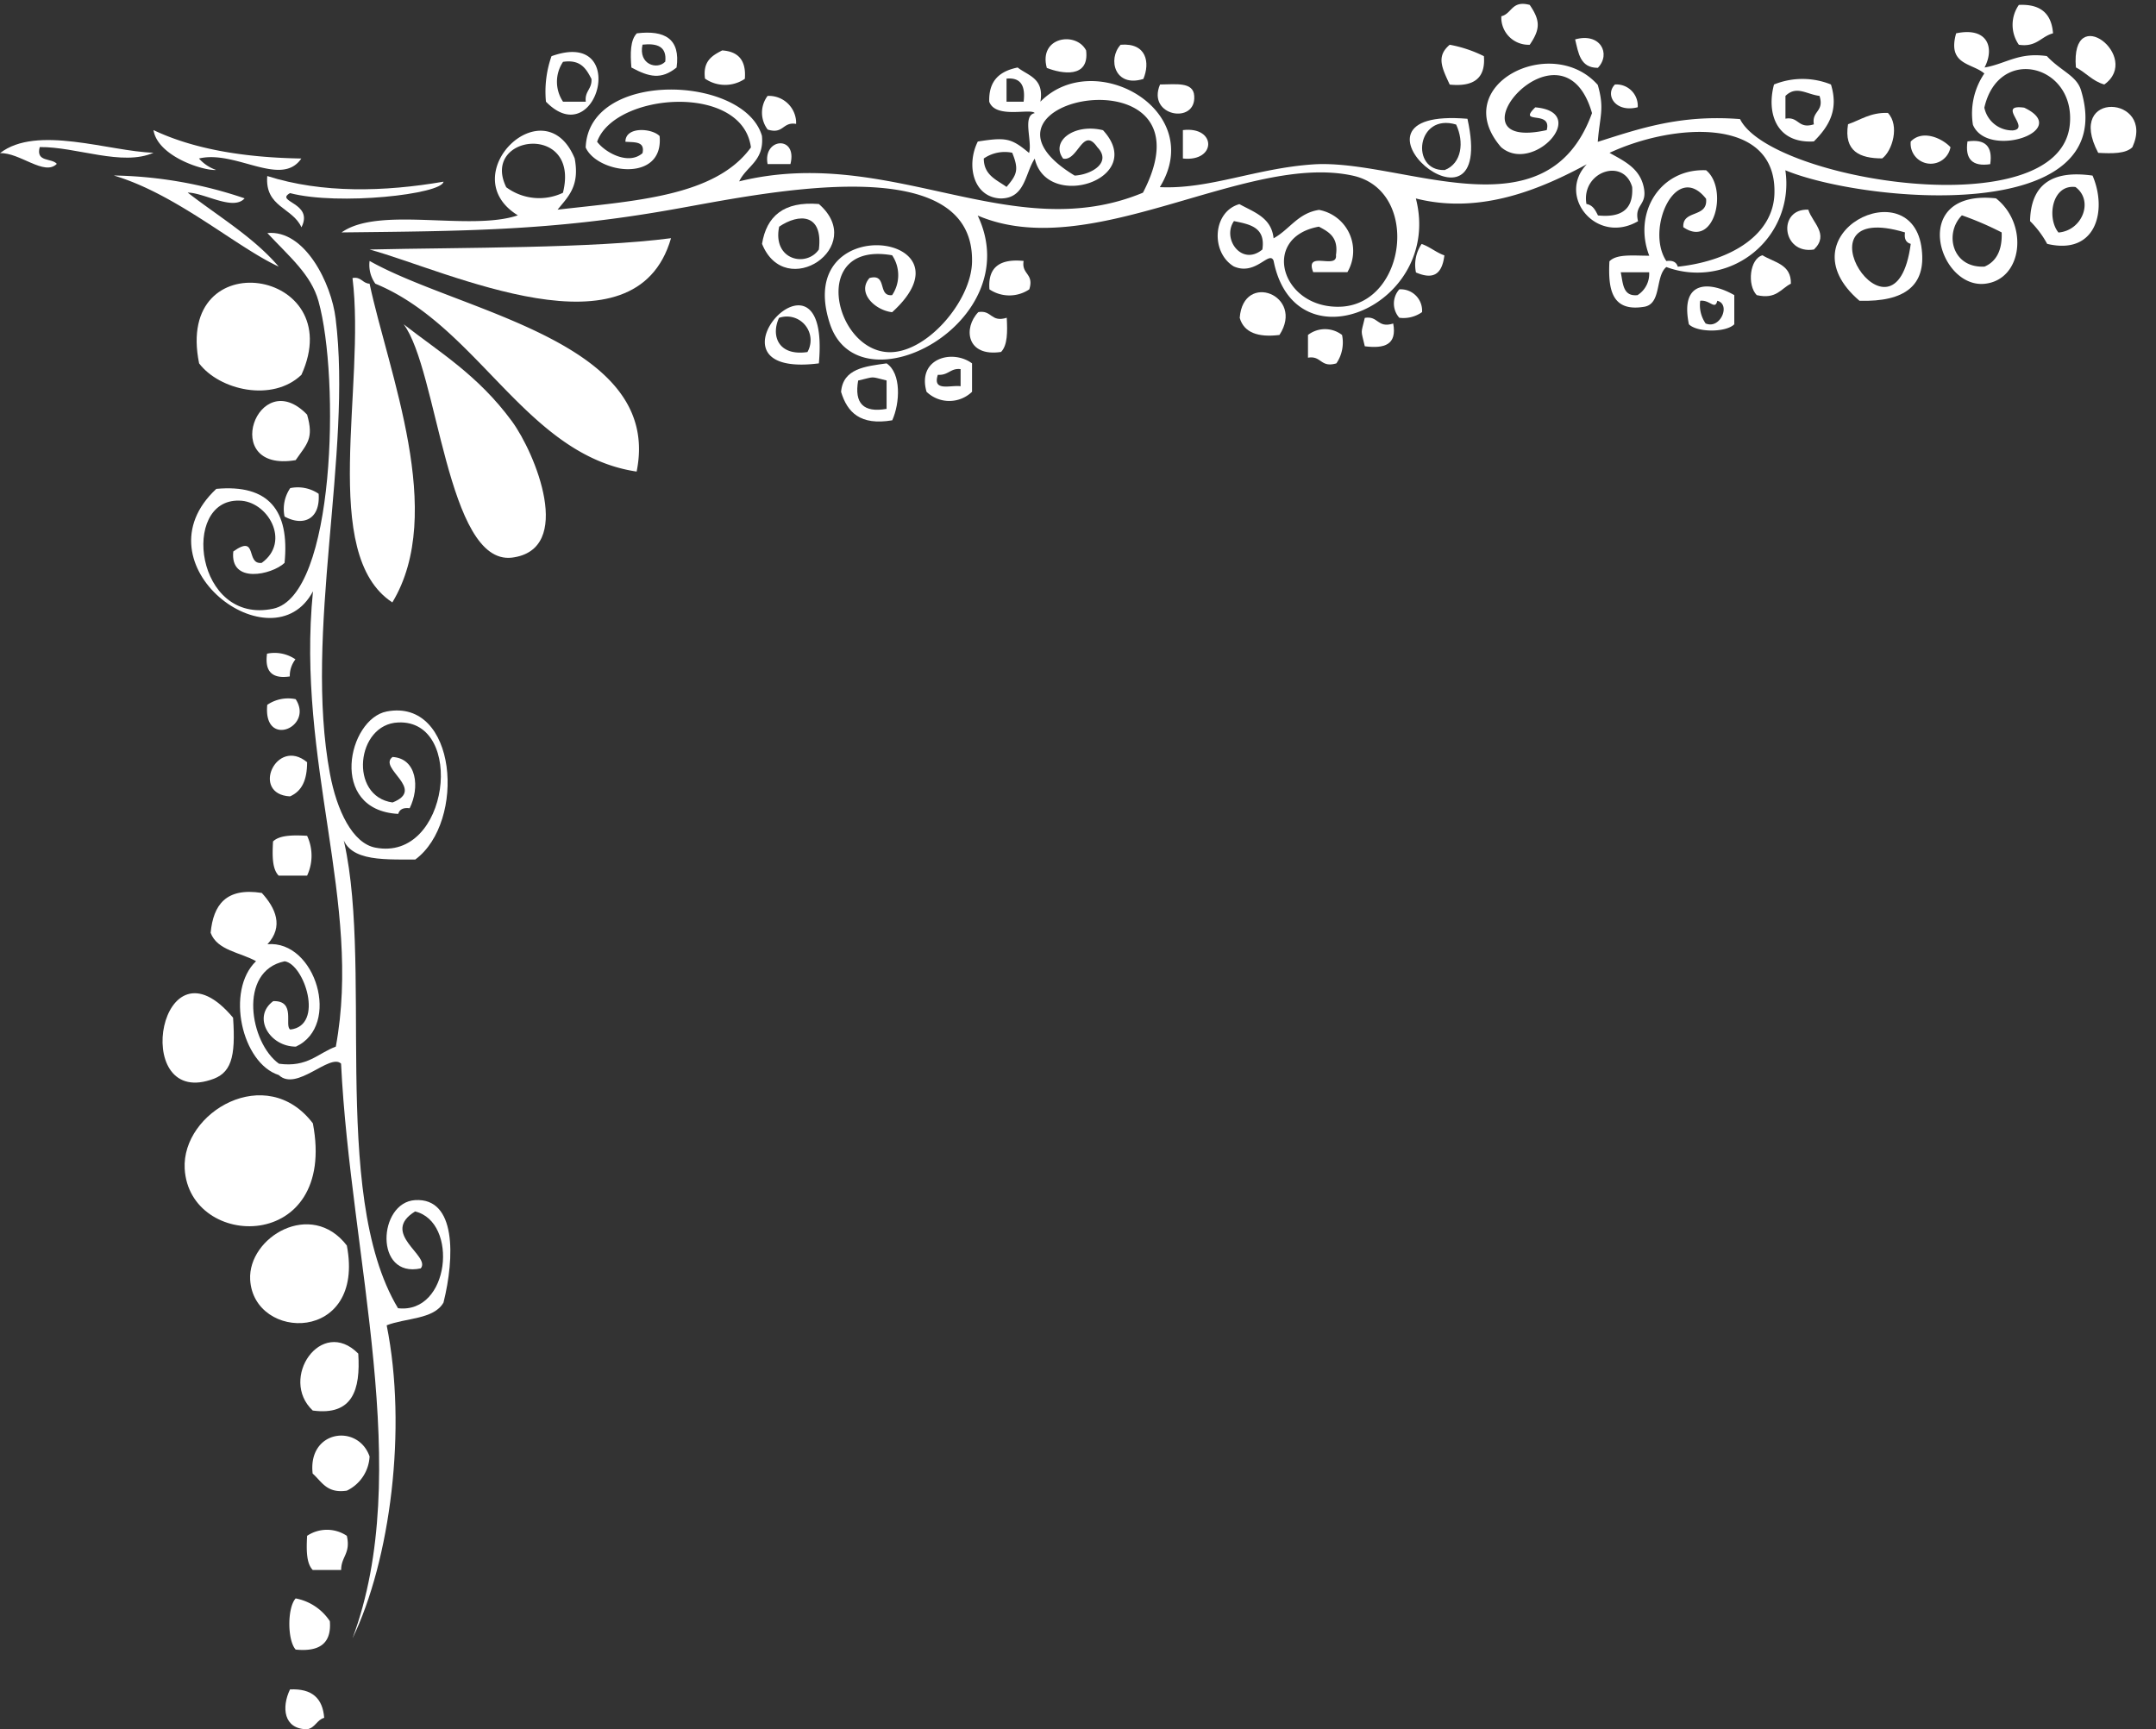 <svg xmlns="http://www.w3.org/2000/svg" viewBox="0 -0.36 201.84 161.9"><rect x="0" y="-0.36" width="201.84" height="161.9" fill="#333333" stroke="none"/><title>25969163_1_bo</title><g data-name="Layer 2"><g data-name="Layer 1"><g data-name="Layer 2"><g data-name="Layer 1-2" fill="#fff"><path d="M59.62 2.76c2.62-.32 4.1.52 3.72 3.2-1.44 1.16-2.56.9-4.23 0-.11-1.32-.11-2.57.51-3.2zm2.66 2.66c.16-1.41-.73-1.75-2.13-1.6-.41 1.87 1.39 2.38 2.12 1.6z"/><path d="M147.46 3.33c2.34-.67 3.39 1.34 2.13 2.66-1.67.01-1.82-1.4-2.13-2.66z"/><path d="M51.11 9.16a10 10 0 0 1 .52-4.26c7.37-2.65 4.27 9.18-.52 4.26zm1.6 0h2.13c-.12-1 .6-1.17.53-2.13-.48-.93-1-1.85-2.66-1.6a3.34 3.34 0 0 0 0 3.73z"/><path d="M171.41 7.55c.72 2.33-.14 3.88-1.6 5.33-3.57.22-4.44-2.73-3.73-5.33a7.1 7.1 0 0 1 5.33 0zm-4.26 1.07v2.13c1.28-.22 1.16 1 2.66.53-.22-1.28 1-1.16.53-2.66-1.24-.16-2.16-1-3.19 0z"/><path d="M151.19 7.55a2 2 0 0 1 2.13 2.13c-2.1.54-3.1-1.17-2.13-2.13z"/><path d="M137.38 10.76c2.86 12.92-13.47-1.13 0 0zm-2.13 4.8c1.61-.62 1.83-2.64 1.07-4.26-3.71-1.12-4.32 4.35-1.1 4.26z"/><path d="M110.74 11.82c3.16-.38 3.16 3 0 2.66z"/><path d="M14.37 13.94c-2.91 1.3-7.23-.57-10.65-.53-.39 1.44 1.11 1 1.6 1.57-1.16 1.18-3.47-1.08-5.32-1 3.43-2.68 10.24-.16 14.37-.04z"/><path d="M74 15h-2.14c-.47-2.46 2.83-2.72 2.14 0z"/><path d="M184.19 12.88q2.5-.37 2.13 2.13-2.49.37-2.13-2.13z"/><path d="M17.57 17.67c2.9 2.25 6.15 4.16 8.52 6.93-4-1.85-9.55-6.78-15.44-8.53a40 40 0 0 1 12.25 2.14c-1.06 1.2-3.75-.52-5.33-.54z"/><path d="M195.9 16.08c1.4 3.26.34 7.49-4.25 6.39a9.1 9.1 0 0 0-1.6-2.13c.07-3.34 1.95-4.81 5.85-4.26zm-3.2 5.33c2.26-.18 3.33-3 1.6-4.26-2.19-.27-2.71 2.89-1.59 4.26z"/><path d="M186.86 18.21c3.08 2.42 2.5 7.64-1.07 8-4.37.43-7.09-8.87 1.07-8zm-1.07 6.39c1.12-.48 1.67-1.57 1.6-3.2a29.1 29.1 0 0 0-3.72-1.6c-1.67 1.68-.93 4.96 2.12 4.8z"/><path d="M76.66 18.74c4.6 4-3.14 9.16-5.32 3.73.42-2.58 2.02-4 5.32-3.73zm-3.72 2.13C72.3 24 75.49 24.7 76.66 23c.42-3.39-1.87-3.4-3.73-2.13z"/><path d="M174.08 27.8c-7.34-6.28 5-12.35 5.83-4.8.39 3.33-1.53 4.92-5.83 4.8zm4.79-5.33c-.42-.12-.62-.44-.53-1.07-10.71-3.22-.92 12.06.54 1.07z"/><path d="M31.94 77.36c3.23 11.72-1.22 33.86 5.32 44.76 4.86.57 5.69-8.08 1.6-9.06-3.33 2.06 1.51 4.16.53 5.33-4.37.95-4-6.18-.53-6.39 3.87-.24 3.71 5.37 2.66 9.59-.9 1.59-3.53 1.43-5.32 2.13 1.94 9.65.34 22-3.2 29.31 5.79-15.53-.19-35.69-1.07-53.81-1.06-1-4.16 2.66-5.83 1.07-3.46-1.1-5-7.9-2.13-10.66-1.47-.83-3.64-1-4.25-2.66.25-2.6 1.42-4.26 4.79-3.73 1.29 1.41 2.07 3.14.53 4.8 4.52-.39 6.92 7.63 2.66 9.59-2.5 0-4.11-2.8-2.12-4.26 2.17-.07 1 2.35 1.6 2.66 3.21-.37 1.3-6.13-.53-6.39-4.41.91-3.25 7.66-.53 9.59 2.68.37 3.66-1 5.32-1.6C33.93 84.14 27.71 71 29.3 55c-3.76 7.11-16.65-2.5-9.05-9.59 4.89-.45 6.88 2 6.39 6.93-1.19 1.12-5.13 2-4.8-1.07 2.34-1.67 1.12 1.25 2.66 1.07 2.78-2 .54-5.83-2.13-5.83-5.47-.12-4.07 11.66 3.2 10.12 5.83-1.22 6.24-21.63 4.25-28.78-.69-2.5-2.71-4.16-4.79-6.39 3.51-.34 6 4.72 6.39 8 1.57 12.57-3 29.44-.53 42.63.64 3.42 2.11 6.51 4.26 6.91 6.92 1.34 8.45-12 2.13-11.72-3.94.15-4.64 6.92-.53 7.49 3.18-1.25-1.41-3.21 0-4.26 2.29.14 2.56 2.88 1.6 4.8-.62-.08-.95.12-1.07.53-6.58-.35-4.71-8.9-1.07-9.59 6.59-1.25 7.44 10.34 2.67 13.86-3.3 0-6.67.18-6.94-2.75z"/><path d="M62.82 21.94C59.49 33.49 41.9 25 34.6 23c8.63-.2 20.87-.09 28.22-1.06z"/><path d="M133.09 22.48c.78.27 1.34.79 2.13 1.07-.23 1.87-1.12 2.26-2.66 1.6a3.47 3.47 0 0 1 .53-2.67z"/><path d="M34.6 24.07c8.51 4.8 27.48 7.55 25 19.72C49.23 42.25 44.84 30.2 35.14 26.2a3 3 0 0 1-.54-2.13z"/><path d="M28.22 34.73c-2.71 2.6-7.68 1.44-9.58-1.07-2.34-11.46 14.09-8.88 9.58 1.07z"/><path d="M33 25.67c.83-.15.92.5 1.6.53 1.77 8.33 7.19 21.47 2.13 29.84-6.87-4.49-2.47-20.24-3.73-30.37z"/><path d="M162.36 27.27V30c-.77.78-3.48.78-4.25 0-.87-4.23 2.04-4 4.25-2.73zm-2.66 2.66c1.35.56 2.36-1.8 1.07-2.13-.22.91-.68-.11-1.6 0a3 3 0 0 0 .54 2.17z"/><path d="M131 26.73a2 2 0 0 1 2.13 2.13 3 3 0 0 1-2.13.53 2 2 0 0 1 0-2.66z"/><path d="M76.66 33.66c-11.95 1.52 1.18-12.95 0 0zm-1.07-1.06a2.22 2.22 0 0 0-2.66-3.2c-.77 1.66-.08 3.6 2.66 3.2z"/><path d="M127.77 29.4c1.28-.22 1.16 1 2.66.53.37 2-.83 2.36-2.66 2.13-.38-1.64-.38-1.06 0-2.66z"/><path d="M37.79 30c3.33 2.6 6.94 4.74 10.12 9.06 2.21 3 5.91 12.06 0 12.79C41.83 52.53 41 34.29 37.79 30z"/><path d="M125.64 31a3.47 3.47 0 0 1-.53 2.66c-1.51.44-1.38-.75-2.66-.53V31a2.61 2.61 0 0 1 3.19 0z"/><path d="M91 33.66v2.66a3.07 3.07 0 0 1-4.26 0c-.9-3.13 2.42-4.02 4.26-2.66zm-3.2 1.07c-.53 1.61 1.19.94 2.13 1.07v-1.6c-.93-.12-1.14.59-2.1.53z"/><path d="M83 33.66c1.39.93 1.26 3.71.53 5.33-3 .51-4.21-.75-4.79-2.66.18-2.19 2.26-2.39 4.26-2.67zm-2.66 1.6q-.57 3.23 2.66 2.66v-2.66c-1.59-.38-1-.38-2.62 0z"/><path d="M28.75 38.46c.65 2.26 0 2.71-1.07 4.26-7.22 1.22-3.53-9.04 1.07-4.26z"/><path d="M26.64 48a3.46 3.46 0 0 1 .53-2.66 3.46 3.46 0 0 1 2.66.53c.17 2.47-1.52 3.05-3.19 2.13z"/><path d="M25 60.84a3.46 3.46 0 0 1 2.66.53 2.5 2.5 0 0 0-.53 1.6q-2.48.37-2.13-2.13z"/><path d="M27.68 65.1c1.72 2.63-3.06 4.64-2.66.53a3.46 3.46 0 0 1 2.66-.53z"/><path d="M28.75 71c0 1.67-.48 2.71-1.6 3.2-3.71-.2-1.29-5.59 1.6-3.2z"/><path d="M28.75 77.89a4.39 4.39 0 0 1 0 3.73h-2.66c-.62-.63-.6-1.88-.53-3.2.62-.61 1.92-.6 3.19-.53z"/><path d="M21.82 94.92c.26 3.76-.18 5.25-2.13 5.83-7.53 2.43-4.69-13.98 2.13-5.83z"/><path d="M33.54 126.37c.22 3.41-.54 5.83-4.26 5.33-3.18-2.98.79-8.83 4.26-5.33z"/><path d="M34.6 136a3.76 3.76 0 0 1-2.13 3.2c-1.88.28-2.33-.83-3.2-1.6-.47-4.06 4.24-4.71 5.33-1.6z"/><path d="M27.68 149.29a4.93 4.93 0 0 1 3.2 2.13c.17 2.11-1 2.88-3.2 2.66-.79-.88-.79-3.93 0-4.79z"/><path d="M27.15 157.81c2.06-.1 3.06.83 3.2 2.66-.7.19-.83.94-1.6 1.07-2.22-.01-2.4-2.07-1.6-3.73z"/><path d="M183.13 2.76c2.94-.62 3.63 1.34 2.66 3.2 2-.34 3.17-1.45 5.83-1.07 1.33 1.42 2.78 1.82 3.2 3.2 3.87 12.76-20.39 10.52-27.68 7.49A8.33 8.33 0 0 1 156 24.64c-1.07.88-.41 3.51-2.13 3.73-3 .47-3.33-1.67-3.2-4.26.68-.73 2.31-.52 3.73-.53-1.54-4 1-8.18 5.32-8 2.08 1.67.83 7.38-2.13 5.33-.11-1.67 2.32-.83 2.13-2.66-2.83-3.6-5.7 2.87-3.72 5.83.62-.09.95.12 1.07.53 5.08-.55 9-3.06 9.05-6.93.15-7.19-9.51-6.5-15.44-3.73 1.37.77 2.82 1.43 3.2 3.2s-.92 1.57-.53 3.2c-3.9 2.26-7.64-2.36-4.8-5.33-4.06 2.19-9.84 4.77-16 3.2 2.56 9.94-11.32 16-13.32 5.83-.4-1-1.67 1.45-3.73.53-2.16-1.31-2-5.11.53-5.83 1.37.76 3 1.25 3.2 3.2 1.51-.83 2.26-2.35 4.25-2.66a3.91 3.91 0 0 1 2.66 5.83h-3.2c-.83-2.1 2.3-.18 2.13-1.6.25-1.67-.67-2.17-1.6-2.66-5.54 1-3.5 7.79 2.13 7.49 6.09-.36 7.34-10.87 1.07-12.26-10-2.21-24.52 8.27-35.14 3.73 4.76 10-11.13 18.4-13.84 10.12-3.51-10.73 14-8.47 5.83-1.07-1.6-.18-3.33-1.82-2.12-3.2 1.71-.47.72 1.76 2.12 1.6a3.34 3.34 0 0 0 0-3.73C75.88 22.2 78 32.18 83 32.6c3.61.31 8-4.79 8-8.53.12-10.76-20.2-6.18-28.15-4.8-11.3 2-19.59 2-30.87 2.13 3.51-2.5 12-.08 16.5-1.6-6.12-3.76 2.5-12.16 5.32-5.33.5 2.63-.65 3.61-1.6 4.8 7.15-.83 14.76-1.21 18.1-5.83-.8-6.06-12.76-5.14-14.4-.53.74 1 2.93 2.23 4.25 1.07.25-1.14-.76-1-1.6-1.07 0-1.46 2.5-1.27 3.2-.53.41 4.4-5.83 3.51-6.92 1.07.27-7.31 14.85-6.79 16.5-1.09.23 2.36-1.44 2.82-2.13 4.26 14.16-3.48 25.48 6.18 37.8 1.06 7.13-13.67-18.32-8.83-6.39-1.6 1.57-.09 3.51-1.22 2.12-2.66-1.38-2-1.8 1.34-3.2 1.07-1.21-1.6 1-3.33 3.73-2.66 4.2 4.55-5.24 7.64-6.39 2.66-.92 1.39-.88 3.73-3.2 3.73-2.55-.11-3.24-3.11-2.13-5.33 2.66-.42 3.14-.31 4.8 1.07.32-1.11-.66-3.5.53-3.73-.36-.49-3.66.57-4.26-1.07-.06-2 1-2.86 2.66-3.2 1 .78 2.5 1 2.13 3.2 5.06-5.14 15.6.83 11.18 8 4.63.22 9-1.77 14.37-2.13 8.26-.55 21.81 7 26.09-4.8C146.26.52 135 14 144.8 11.82c.52-1.93-2.8-.45-1.07-2.13 5.2.44-.22 6.29-3.2 3.73-5-5.78 4.72-10.71 9.05-5.83.65 2.26.19 2.87 0 5.33 3.91-1.24 7.72-2.57 13.32-2.13 2.84 5.76 29.9 10.12 30.87.53.57-5.62-6.66-7.49-8-1.6a2.67 2.67 0 0 0 2.66 2.13c1.77-.17-1.61-2.5 1.07-2.13 4.57 2.15-3.45 4.85-4.8 1.6a6.66 6.66 0 0 1 1.07-4.8c-1.15-.99-3.49-.78-2.64-3.76zm-88.9 6.4h1.6c.17-1.39-.19-2.29-1.6-2.16zm-46.85 8a5.18 5.18 0 0 0 5.32.53c1.66-6.59-7.7-5.47-5.32-.55zm44.72-2.68c0 1.57 1.22 2 2.13 2.66.94-1.12 1.2-1.57.53-3.2a3.46 3.46 0 0 0-2.66.54zm56.43 4.26c.6.11.83.59 1.07 1.07 2.17.22 3.33-.55 3.2-2.66-.8-2.81-4.8-1.42-4.28 1.59zM118.18 23c.32-2.1-1.19-2.36-2.66-2.66-1.15 1.66.74 4.26 2.66 2.66zm35.14 4.26a2.35 2.35 0 0 0 1.07-2.13h-2.66c.22 1.03.18 2.3 1.59 2.14z"/><path d="M14.37 11.82c3.73 1.77 8.43 2.57 13.84 2.66-1.88 2.76-6.17-.83-9.58 0a3.76 3.76 0 0 0 1.6 1.07c-1.18.1-5.47-1.27-5.86-3.73z"/><path d="M41.52 16.65c-.14 1.17-9.8 2.26-14.37 1.07-1.47.83 2.26.88 1.07 3.2-.83-1.86-3.44-1.88-3.2-4.8 5.15 1.64 10.98 1.48 16.5.53z"/><path d="M143.21.1c1 1.46 1 2.27 0 3.73a2.55 2.55 0 0 1-2.66-2.43v-.24c1-.23.96-1.52 2.66-1.06z"/><path d="M189 .1c2.06-.1 3.06.83 3.2 2.66-1.14.3-1.53 1.32-3.2 1.07a3.26 3.26 0 0 1 0-3.73z"/><path d="M101.68 4.36C102 7 99.4 6.55 98 6c-.8-2.92 2.75-3.45 3.68-1.64z"/><path d="M104.91 3.83c2.43-.2 2.77 1.67 2.13 3.2-2.67.84-3.37-1.85-2.13-3.2z"/><path d="M135.72 3.83a12 12 0 0 1 3.2 1.07c.17 2.11-1 2.88-3.2 2.66-.72-1.56-1.29-2.65 0-3.73z"/><path d="M197 7.55c-1.11-.31-1.72-1.12-2.66-1.6-.51-6.26 6.23-.95 2.66 1.6z"/><path d="M67.61 4.36c1.5.1 2.26.92 2.12 2.66A3.3 3.3 0 0 1 66 7c-.22-1.65.68-2.16 1.61-2.64z"/><path d="M108.6 7.55c1.42 0 3.13-.29 3.2 1.07.2 2.71-4.47 1.91-3.2-1.07z"/><path d="M71.86 8.62A2.55 2.55 0 0 1 74.53 11v.24c-1.28-.22-1.16 1-2.66.53a2.61 2.61 0 0 1-.01-3.15z"/><path d="M199.63 13.42c-.62.62-1.88.6-3.2.53-3.15-5.95 5.41-5.35 3.2-.53z"/><path d="M176.74 10.21c1.12 1.18.42 3.55-.53 4.26-2.08 0-3.61-.65-3.2-3.2 1.18-.4 2.08-1.11 3.73-1.06z"/><path d="M182.6 13.42a1.88 1.88 0 0 1-3.72-.53c1.12-1.16 2.97-.28 3.72.53z"/><path d="M169.29 19.27c.36 1.2 2 2.31.53 3.73-3.01.49-3.44-3.85-.53-3.73z"/><path d="M95.83 24.07c-.22 1.28 1 1.16.53 2.66a3.34 3.34 0 0 1-3.73 0c-.17-2.11 1.02-2.88 3.2-2.66z"/><path d="M165 23.54c1.1.68 2.7.83 2.66 2.66-.95.47-1.36 1.49-3.2 1.07-.91-.94-.66-3.4.54-3.73z"/><path d="M119.78 31c-2 .25-3.33-.22-3.72-1.6.33-4.4 6.12-2.09 3.72 1.6z"/><path d="M91.59 28.86c1.28-.22 1.16 1 2.66.53.07 1.32.08 2.56-.53 3.2-3.25.49-3.56-2.25-2.13-3.73z"/><path d="M32.47 116.25c1.76 9.16-8.72 9-9.05 3.2-.22-3.98 5.72-7.54 9.05-3.2z"/><path d="M29.29 104.81c2.33 12.18-11.57 11.9-12 4.25-.29-5.3 7.64-9.98 12-4.25z"/><path d="M32.47 143.43c.38 1.67-.54 1.94-.53 3.2h-2.66c-.61-.63-.6-1.88-.53-3.2a3.34 3.34 0 0 1 3.72 0z"/></g></g></g></g></svg>